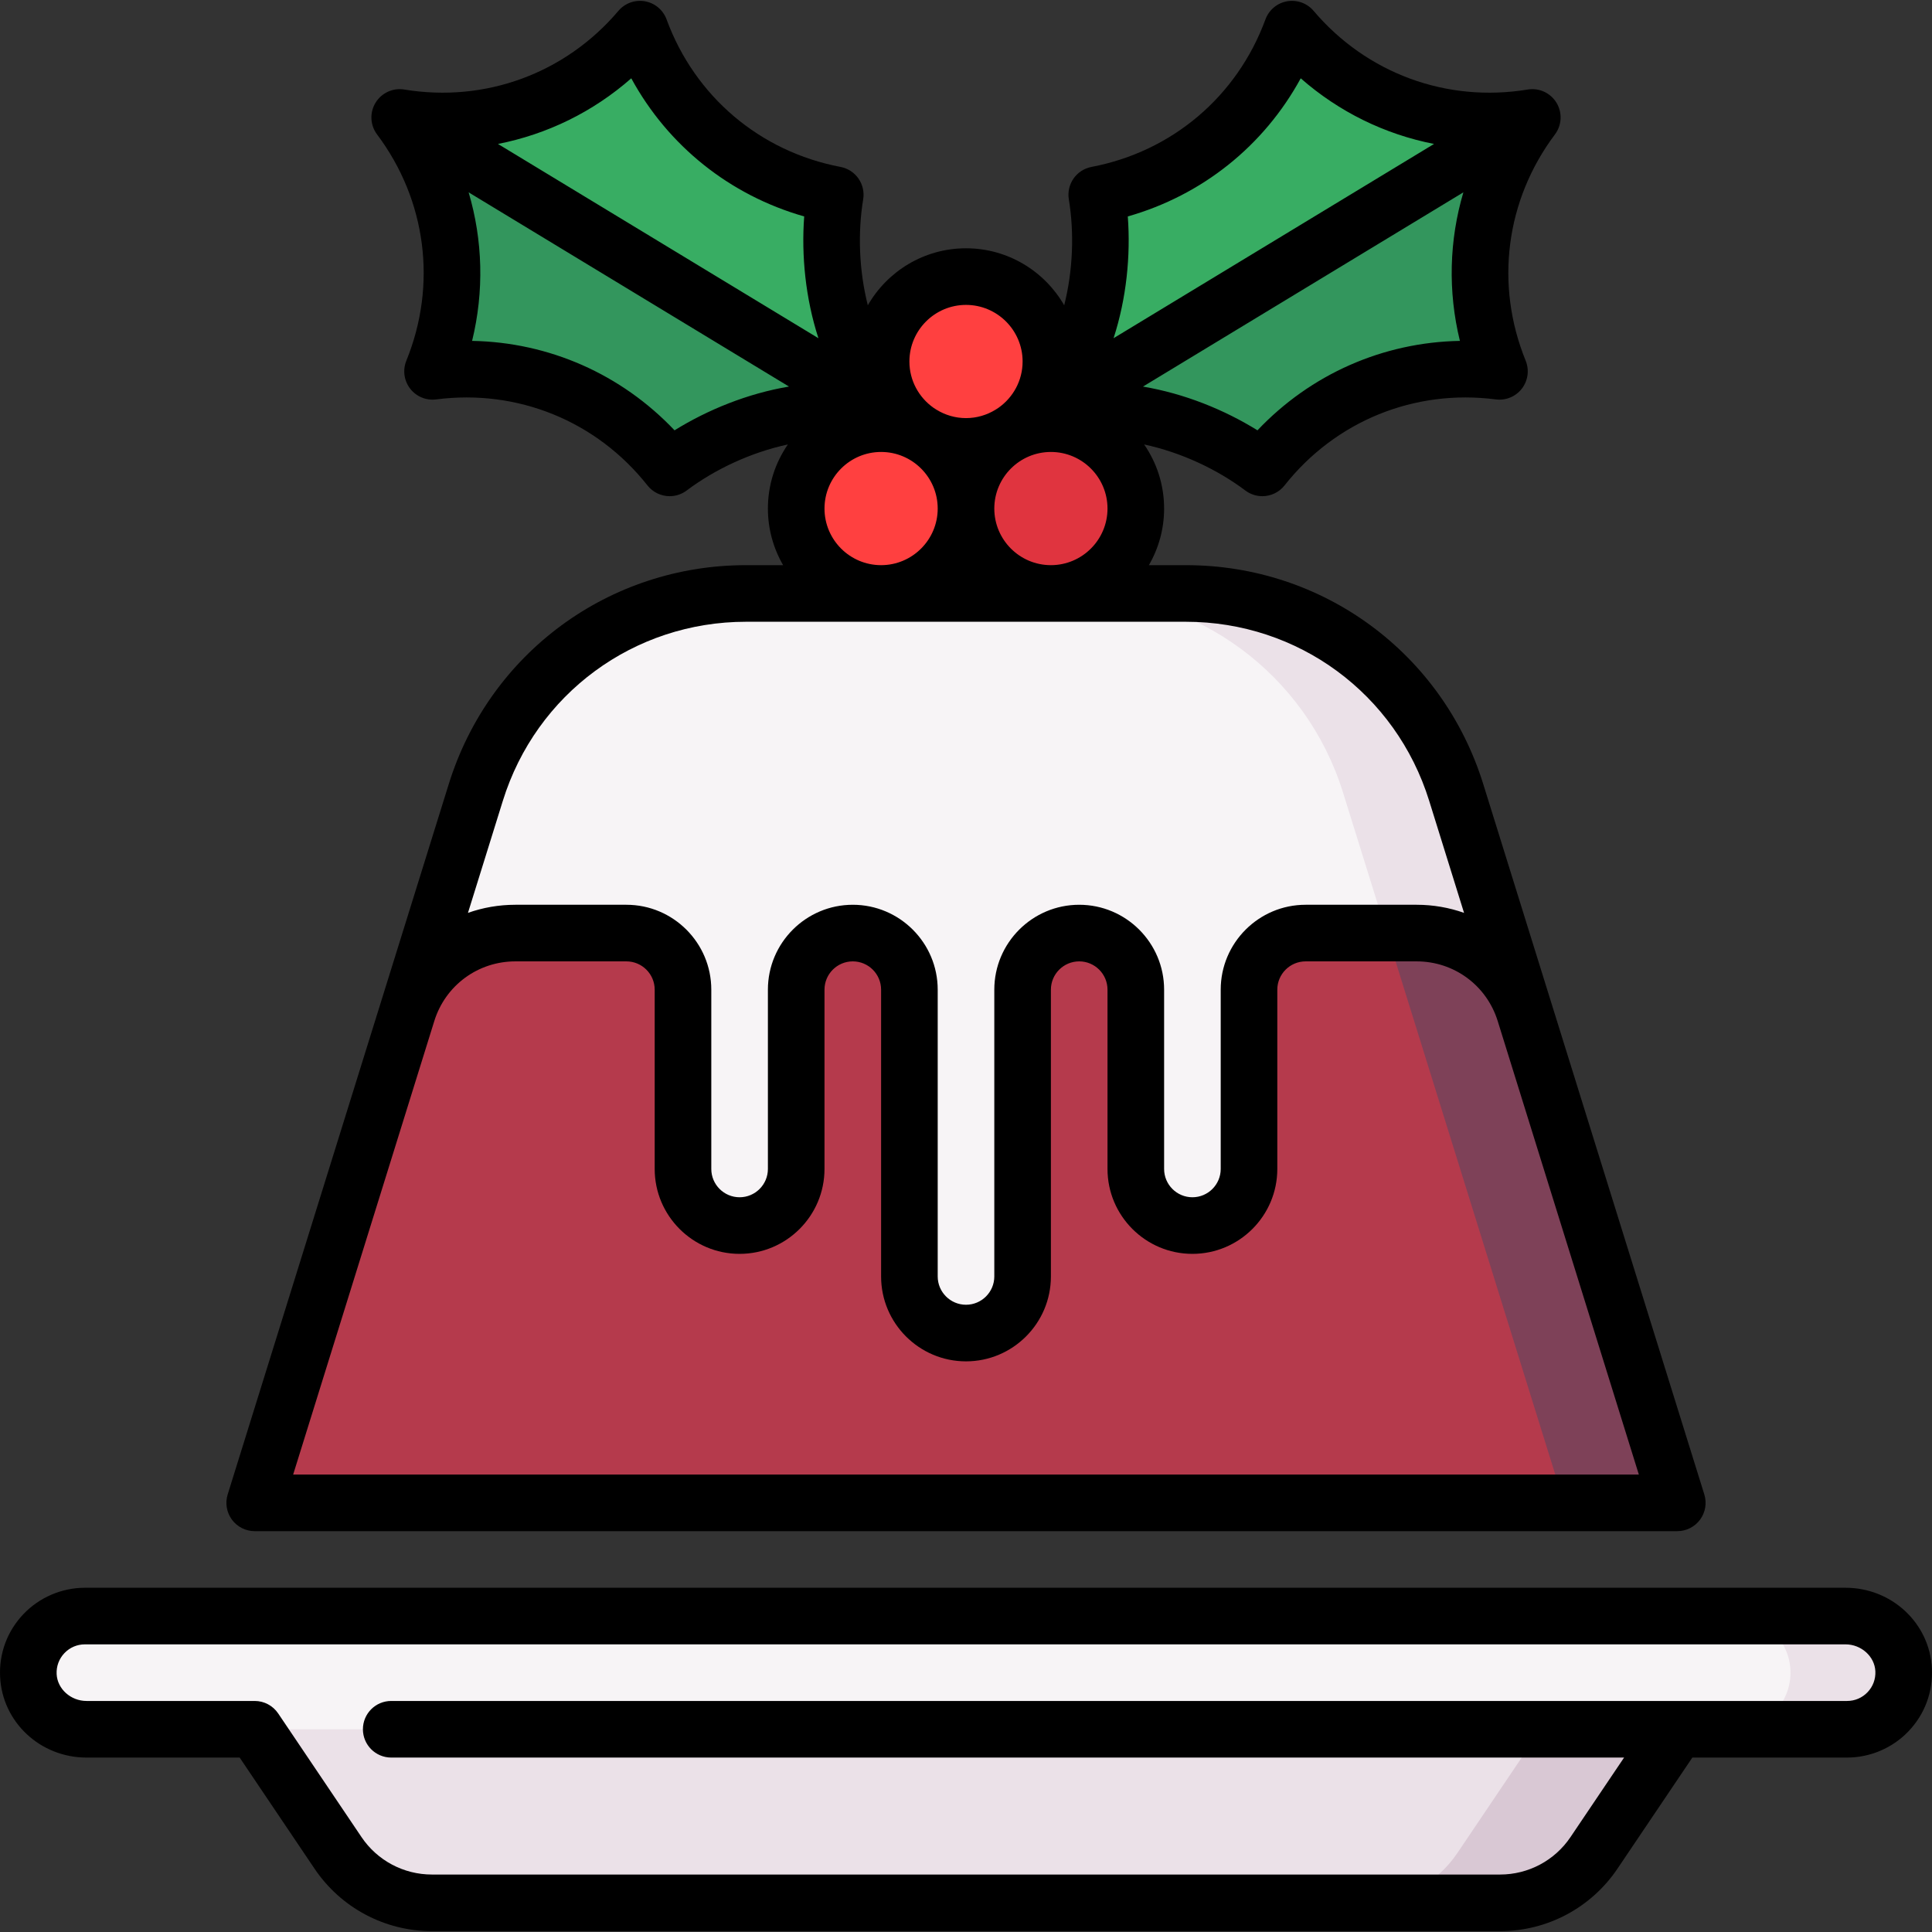 <svg id="Capa_1" enable-background="new 0 0 512.001 512.001" height="512" viewBox="0 0 512.001 512.001" width="512" xmlns="http://www.w3.org/2000/svg"><rect x="0" y="0" width="512.001" height="512.001" fill="#333333" stroke="none"/><g><path d="m385.901 209.985c-9.75-31.35-38.77-52.71-71.61-52.71h-30v111.06h119.77z" fill="#ebe1e8"/><path d="m355.901 209.985c-9.75-31.35-38.77-52.71-71.61-52.71h-86.58c-32.84 0-61.86 21.36-71.61 52.71l-18.16 58.35v98.94h259.57v-120z" fill="#f7f4f6"/><path d="m226 247.275c-8.28 0-15 6.72-15 15h30c0-8.28-6.719-15-15-15z" fill="#ffecc7"/><path d="m286 247.275c-8.28 0-15 6.72-15 15h30c0-8.28-6.719-15-15-15z" fill="#ffecc7"/><path d="m404.07 268.365 40.43 129.91h-30l-68.495-75.5 21.505-75.5h7.92c13.12 0 24.72 8.53 28.64 21.09z" fill="#7e4158"/><path d="m367.51 247.275 46.99 151h-347l40.43-129.91c3.92-12.56 15.52-21.09 28.64-21.09h29.43c8.28 0 15 6.72 15 15v47.51c0 8.29 6.72 15 15 15s15-6.71 15-15v-47.51c0-8.28 6.72-15 15-15s15 6.72 15 15v76c0 8.28 6.72 15 15 15s15-6.72 15-15v-76c0-8.28 6.72-15 15-15s15 6.72 15 15v47.51c0 8.29 6.72 15 15 15s15-6.71 15-15v-47.51c0-8.28 6.72-15 15-15z" fill="#b53a4c"/><circle cx="233.5" cy="134.775" fill="#ff4040" r="22.5"/><circle cx="278.5" cy="134.775" fill="#e0343f" r="22.5"/><circle cx="256" cy="95.804" fill="#ff4040" r="22.5"/><path d="m444.5 458.275-83.136-15v61h36.177c9.977 0 19.302-4.96 24.878-13.234z" fill="#d9c8d4"/><path d="m67.5 458.275 22.081 32.766c5.576 8.274 14.901 13.234 24.878 13.234h246.905c9.977 0 19.302-4.96 24.878-13.234l22.081-32.766v-15h-340.823z" fill="#ebe1e8"/><path d="m489.5 428.275h-30v30h30c8.284 0 15-6.716 15-15s-6.715-15-15-15z" fill="#ebe1e8"/><path d="m474.5 443.275c0-8.284-6.716-15-15-15h-437c-8.284 0-15 6.716-15 15s6.716 15 15 15h437c8.285 0 15-6.715 15-15z" fill="#f7f4f6"/><path d="m267.25 115.285c47.624-28.866 65.42-63.327 65.42-63.327l73.41-20.823c-15.07 20.06-17.52 45.64-8.71 67.28-24.88-3.22-48.35 7.25-62.84 25.58-18.68-14.03-47.3-20.82-67.28-8.71z" fill="#33965d"/><path d="m406.08 31.135-138.83 84.15c19.98-12.11 27.2-40.62 23.4-63.68 22.95-4.36 43.09-20.33 51.75-43.88 15.11 17.82 38.92 27.48 63.68 23.41z" fill="#38ad63"/><path d="m244.75 115.285c-47.624-28.866-65.42-63.327-65.42-63.327l-73.41-20.823c15.07 20.06 17.52 45.64 8.71 67.28 24.88-3.22 48.35 7.25 62.84 25.58 18.68-14.03 47.3-20.82 67.28-8.71z" fill="#33965d"/><path d="m105.92 31.135 138.83 84.15c-19.98-12.11-27.2-40.62-23.4-63.68-22.95-4.36-43.09-20.33-51.75-43.88-15.11 17.82-38.92 27.48-63.68 23.41z" fill="#38ad63"/><path d="m67.501 405.773h377c2.384 0 4.626-1.134 6.04-3.054s1.83-4.398 1.121-6.675l-58.595-188.286c-10.793-34.683-42.45-57.985-78.773-57.985h-9.828c2.561-4.416 4.036-9.538 4.036-15 0-6.303-1.958-12.156-5.293-16.99 9.791 2.103 19.316 6.572 26.824 12.208 1.348 1.012 2.929 1.502 4.498 1.502 2.217 0 4.411-.979 5.889-2.85 13.487-17.064 34.42-25.584 55.99-22.795 2.643.341 5.275-.747 6.904-2.86 1.628-2.114 2.011-4.934 1.005-7.405-8.202-20.146-5.302-42.558 7.758-59.952 1.839-2.449 2.004-5.771.416-8.391-1.588-2.621-4.609-4.013-7.632-3.513-21.462 3.534-42.674-4.262-56.743-20.852-1.726-2.036-4.402-2.998-7.03-2.534-2.627.466-4.809 2.293-5.729 4.798-7.503 20.417-24.739 35.033-46.106 39.098-3.998.761-6.66 4.571-5.999 8.587 1.454 8.833 1.116 18.801-1.229 28.077-5.181-9.013-14.901-15.101-26.022-15.101s-20.841 6.088-26.022 15.101c-2.345-9.277-2.683-19.245-1.229-28.077.661-4.016-2.001-7.826-5.999-8.587-21.367-4.064-38.603-18.681-46.106-39.098-.92-2.505-3.102-4.332-5.729-4.798-2.628-.464-5.305.499-7.03 2.534-14.068 16.59-35.282 24.384-56.743 20.852-3.021-.5-6.044.892-7.632 3.513-1.588 2.619-1.423 5.941.416 8.391 13.06 17.395 15.96 39.807 7.758 59.952-1.006 2.472-.624 5.291 1.005 7.405 1.628 2.113 4.255 3.207 6.904 2.86 21.567-2.787 42.502 5.73 55.99 22.795 1.478 1.87 3.671 2.85 5.889 2.85 1.569 0 3.15-.49 4.498-1.502 7.507-5.637 17.033-10.106 26.823-12.208-3.334 4.834-5.293 10.686-5.293 16.989 0 5.462 1.475 10.584 4.036 15h-9.828c-36.323 0-67.98 23.303-78.773 57.985l-58.599 188.288c-.708 2.276-.292 4.755 1.121 6.675s3.656 3.053 6.041 3.053zm196-271c0-8.271 6.729-15 15-15s15 6.729 15 15-6.729 15-15 15-15-6.728-15-15zm69.74-20.734c-8.821-5.475-19.393-9.742-30.346-11.59l84.914-51.476c-3.761 12.714-4.128 26.236-.919 39.363-20.362.373-39.533 8.798-53.649 23.703zm11.466-93.284c10.155 8.917 22.314 14.846 35.326 17.392l-84.923 51.481c3.429-10.568 4.543-21.916 3.769-32.271 19.744-5.621 36.081-18.722 45.828-36.602zm-88.706 60.047c8.271 0 15 6.729 15 15 0 5.073-2.538 9.558-6.404 12.274-.259.174-.522.342-.787.509-2.278 1.397-4.946 2.217-7.808 2.217s-5.53-.82-7.808-2.217c-.265-.167-.528-.335-.787-.509-3.866-2.716-6.404-7.201-6.404-12.274-.002-8.272 6.727-15 14.998-15zm-88.708-60.047c9.747 17.881 26.084 30.981 45.828 36.603-.774 10.355.34 21.703 3.769 32.271l-84.924-51.482c13.013-2.548 25.174-8.477 35.327-17.392zm11.468 93.284c-14.118-14.906-33.286-23.332-53.649-23.702 3.208-13.127 2.841-26.649-.919-39.363l84.899 51.467c-10.953 1.844-21.513 6.125-30.331 11.598zm39.74 20.734c0-8.271 6.729-15 15-15s15 6.729 15 15-6.729 15-15 15-15-6.728-15-15zm-20.793 30h116.585c29.719 0 55.62 19.065 64.451 47.442l9.244 29.703c-3.947-1.392-8.178-2.145-12.562-2.145h-29.425c-12.407 0-22.5 10.094-22.5 22.5v47.514c0 4.136-3.364 7.5-7.5 7.5s-7.5-3.364-7.5-7.5v-47.514c0-12.406-10.093-22.5-22.5-22.5s-22.5 10.094-22.5 22.5v76c0 4.136-3.364 7.5-7.5 7.5s-7.5-3.364-7.5-7.5v-76c0-12.406-10.093-22.5-22.5-22.5s-22.5 10.094-22.5 22.5v47.514c0 4.136-3.364 7.5-7.5 7.5s-7.5-3.364-7.5-7.5v-47.514c0-12.406-10.093-22.5-22.5-22.5h-29.425c-4.384 0-8.615.753-12.562 2.146l9.244-29.703c8.83-28.377 34.731-47.443 64.45-47.443zm-82.614 105.806c2.946-9.453 11.578-15.805 21.481-15.805h29.425c4.136 0 7.5 3.364 7.5 7.5v47.514c0 12.406 10.093 22.5 22.5 22.5s22.5-10.094 22.5-22.5v-47.514c0-4.136 3.364-7.5 7.5-7.5s7.5 3.364 7.5 7.5v76c0 12.406 10.093 22.5 22.5 22.5s22.5-10.094 22.5-22.5v-76c0-4.136 3.364-7.5 7.5-7.5s7.5 3.364 7.5 7.5v47.514c0 12.406 10.093 22.5 22.5 22.5s22.5-10.094 22.5-22.5v-47.514c0-4.136 3.364-7.5 7.5-7.5h29.425c9.904 0 18.535 6.352 21.481 15.805l37.405 120.195h-356.622z"/><path d="m511.975 442.195c-.565-12.013-10.624-21.422-22.898-21.422h-466.576c-6.121 0-12.056 2.541-16.282 6.971-4.286 4.493-6.486 10.391-6.193 16.606.565 12.013 10.624 21.423 22.898 21.423h40.586l19.852 29.457c6.981 10.358 18.606 16.543 31.097 16.543h283.082c12.491 0 24.116-6.185 31.097-16.543l19.852-29.457h41.01c6.121 0 12.055-2.54 16.281-6.97 4.287-4.493 6.487-10.391 6.194-16.608zm-17.047 6.254c-1.43 1.499-3.357 2.324-5.428 2.324h-44.887c-.071-.002-.142-.002-.213 0h-340.723c-4.142 0-7.5 3.357-7.5 7.5s3.358 7.5 7.5 7.5h326.725l-14.202 21.074c-4.189 6.215-11.164 9.926-18.659 9.926h-283.081c-7.495 0-14.47-3.711-18.658-9.926l-22.082-32.765c-1.394-2.068-3.726-3.309-6.22-3.309h-44.576c-4.179 0-7.73-3.197-7.915-7.128-.098-2.08.635-4.051 2.063-5.548 1.43-1.499 3.358-2.324 5.428-2.324h466.577c4.179 0 7.729 3.197 7.915 7.127.097 2.081-.635 4.052-2.064 5.549z"/></g></svg>